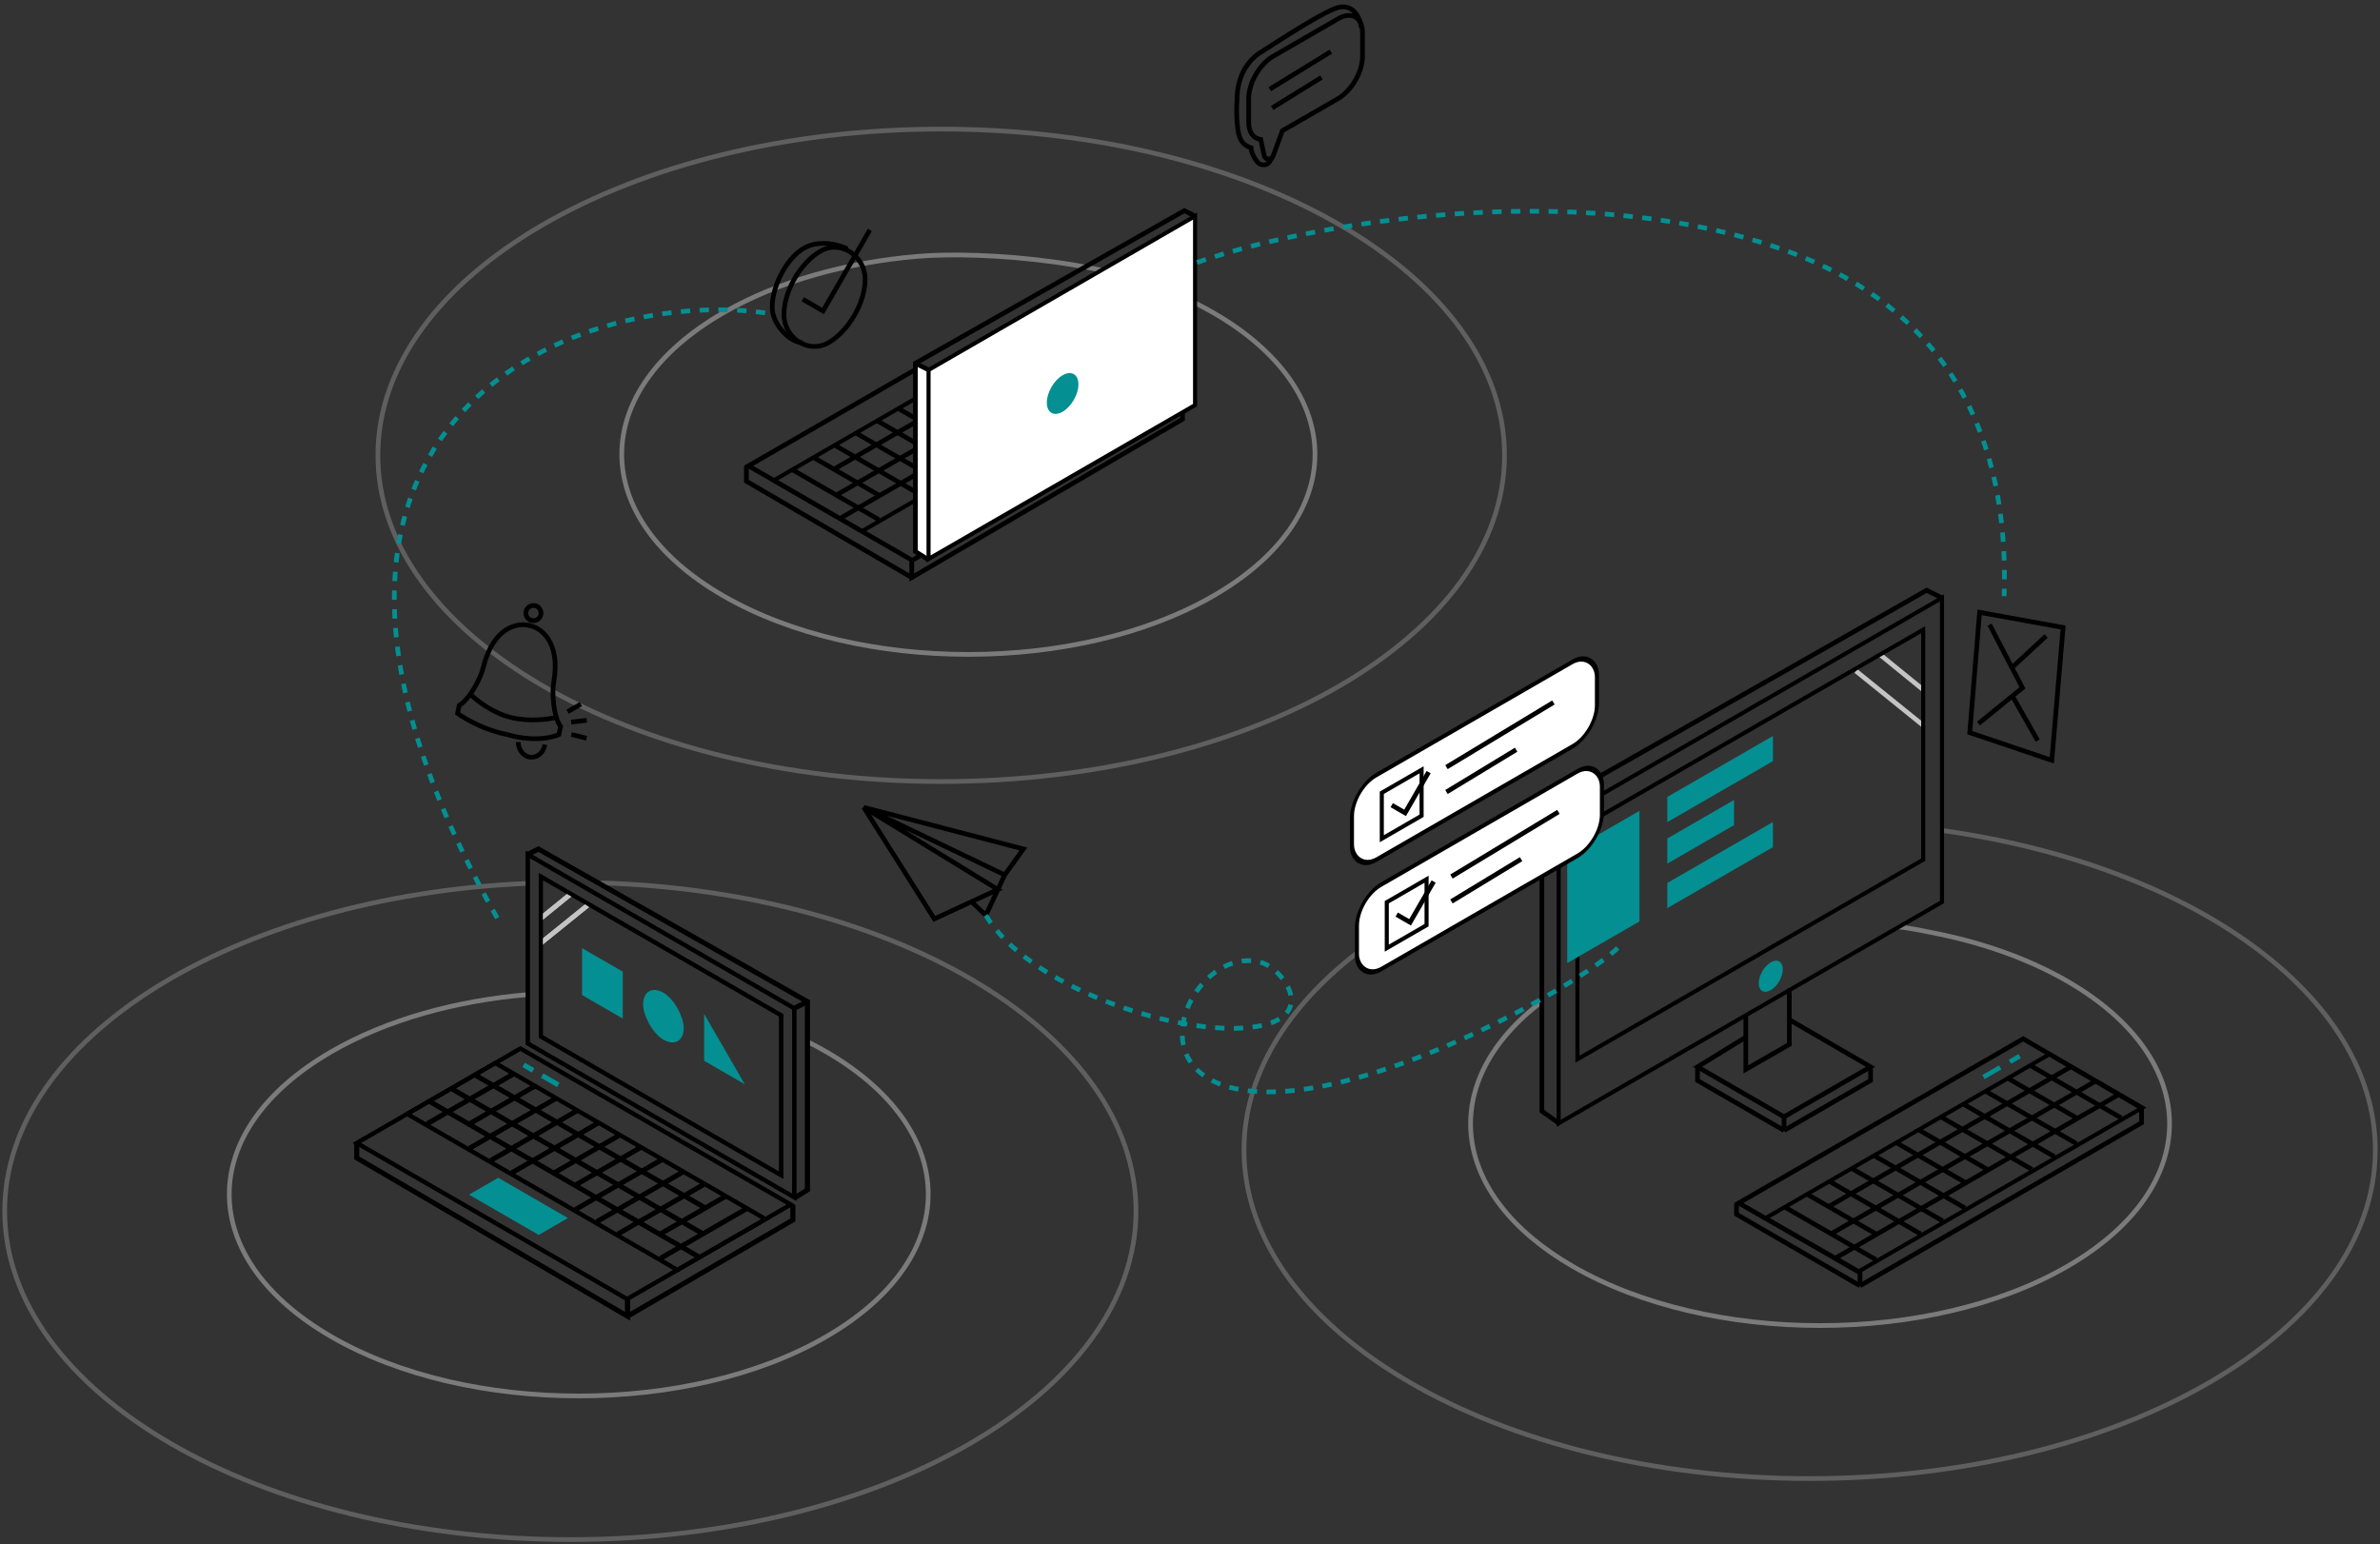 <svg width="507" height="329" viewBox="0 0 507 329" fill="none" xmlns="http://www.w3.org/2000/svg">
<rect x="0" y="0" width="507" height="329" fill="#333333" stroke="none"/>
<path d="M404.5 197.5C405.5 197.5 409.333 198.221 411 198.581C421.735 200.616 431.828 204.097 440.363 209.025C469.438 225.811 469.438 253.026 440.363 269.812C411.289 286.599 364.15 286.599 335.076 269.812C308.388 254.404 306.198 230.209 328.504 213.358" stroke="#C4C4C4" stroke-opacity="0.5"/>
<path d="M112.5 211.886C97.184 213.174 82.429 217.22 70.644 224.025C41.569 240.811 41.569 268.026 70.644 284.812C99.718 301.598 146.856 301.598 175.931 284.812C205.005 268.026 205.005 240.811 175.931 224.025C174.654 223.288 173.343 222.583 172 221.911" stroke="#C4C4C4" stroke-opacity="0.5"/>
<path d="M254.568 64.53L254.583 64.539L254.599 64.547C255.931 65.214 257.231 65.913 258.498 66.644C287.333 83.292 287.333 110.283 258.498 126.931C229.663 143.579 182.912 143.579 154.076 126.931C125.241 110.283 125.241 83.292 154.076 66.644C165.766 59.895 180.398 55.882 195.588 54.605C202.497 54.024 213.393 54.281 224.508 55.804C235.627 57.328 246.879 60.107 254.568 64.53Z" stroke="#C4C4C4" stroke-opacity="0.5"/>
<path d="M320.5 97C320.5 116.077 307.185 133.442 285.455 146.065C263.738 158.681 233.703 166.5 200.5 166.5C167.297 166.5 137.262 158.681 115.545 146.065C93.815 133.442 80.5 116.077 80.5 97C80.5 77.923 93.815 60.558 115.545 47.935C137.262 35.319 167.297 27.5 200.5 27.5C233.703 27.5 263.738 35.319 285.455 47.935C307.185 60.558 320.5 77.923 320.5 97Z" stroke="#C4C4C4" stroke-opacity="0.3"/>
<path d="M413.5 176.899C466.547 184.232 506 211.94 506 245C506 283.66 452.05 315 385.5 315C318.95 315 265 283.66 265 245C265 229.241 273.964 214.699 289.091 203" stroke="#C4C4C4" stroke-opacity="0.3"/>
<path d="M128 188.1C191.528 190.062 242 220.607 242 258C242 296.66 188.05 328 121.5 328C54.95 328 1 296.66 1 258C1 221.197 49.89 191.028 112 188.214" stroke="#C4C4C4" stroke-opacity="0.3"/>
<rect width="66.493" height="40.258" transform="matrix(0.866 0.5 -0.866 0.5 110.865 223.381)" stroke="black"/>
<rect width="66.493" height="21.677" transform="matrix(0.866 0.5 -0.866 0.5 105.501 226.478)" stroke="black"/>
<path d="M109.453 228.76L91.015 239.405" stroke="black"/>
<path d="M113.969 231.368L99.889 239.497" stroke="black"/>
<path d="M132.035 241.798L117.955 249.927" stroke="black"/>
<path d="M118.485 233.975L100.047 244.62" stroke="black"/>
<path d="M123.002 236.583L104.564 247.228" stroke="black"/>
<path d="M127.519 239.19L109.081 249.835" stroke="black"/>
<path d="M136.551 244.405L122.471 252.534" stroke="black"/>
<path d="M141.068 247.013L122.63 257.658" stroke="black"/>
<path d="M145.584 249.621L127.146 260.266" stroke="black"/>
<path d="M150.101 252.228L131.663 262.873" stroke="black"/>
<path d="M154.617 254.835L140.537 262.964" stroke="black"/>
<path d="M159.133 257.443L140.695 268.089" stroke="black"/>
<path d="M101.142 228.994L150.186 257.313" stroke="black"/>
<path d="M96.114 231.897L149.747 262.862" stroke="black"/>
<path d="M91.421 234.607L148.723 267.69" stroke="black"/>
<path d="M111.57 226.885L113.546 228.026" stroke="#048F92"/>
<path d="M115.522 229.167L118.909 231.123" stroke="#048F92"/>
<rect width="65.558" height="40.258" transform="matrix(0.866 0.5 -2.20305e-08 1 112.422 182.042)" stroke="black"/>
<path d="M121.607 190.442L115.205 195.649" stroke="#C4C4C4"/>
<path d="M125.161 192.881L115.097 201.01" stroke="#C4C4C4"/>
<rect width="59.131" height="34.065" transform="matrix(0.866 0.5 -2.20305e-08 1 115.205 186.746)" stroke="black"/>
<path d="M168.903 214.946L172 213.397" stroke="black"/>
<path d="M76 243.591V246.688L133.677 280.419V276.881" stroke="black"/>
<path d="M133.677 280.419L168.903 259.903V256.752" stroke="black"/>
<path d="M112.387 182.042L114.71 180.881L172 213.397V253.5L169.29 255.203" stroke="black"/>
<rect width="17.079" height="7.114" transform="matrix(0.866 0.5 -0.866 0.5 106.131 250.958)" fill="#048F92"/>
<rect width="66.493" height="40.258" transform="matrix(0.866 0.5 -0.866 0.5 110.865 223.381)" stroke="black"/>
<rect width="66.493" height="21.677" transform="matrix(0.866 0.5 -0.866 0.5 105.501 226.478)" stroke="black"/>
<path d="M109.453 228.76L91.015 239.405" stroke="black"/>
<path d="M113.969 231.368L99.889 239.497" stroke="black"/>
<path d="M132.035 241.798L117.955 249.927" stroke="black"/>
<path d="M118.485 233.975L100.047 244.62" stroke="black"/>
<path d="M123.002 236.583L104.564 247.228" stroke="black"/>
<path d="M127.519 239.19L109.081 249.835" stroke="black"/>
<path d="M136.551 244.405L122.471 252.534" stroke="black"/>
<path d="M141.068 247.013L122.63 257.658" stroke="black"/>
<path d="M145.584 249.621L127.146 260.266" stroke="black"/>
<path d="M150.101 252.228L131.663 262.873" stroke="black"/>
<path d="M154.617 254.835L140.537 262.964" stroke="black"/>
<path d="M159.133 257.443L140.695 268.089" stroke="black"/>
<path d="M101.142 228.994L150.186 257.313" stroke="black"/>
<path d="M96.114 231.897L149.747 262.862" stroke="black"/>
<path d="M91.421 234.607L148.723 267.69" stroke="black"/>
<path d="M111.57 226.885L113.546 228.026" stroke="#048F92"/>
<path d="M115.522 229.167L118.909 231.123" stroke="#048F92"/>
<rect width="65.558" height="40.258" transform="matrix(0.866 0.5 -2.20305e-08 1 112.422 182.042)" stroke="black"/>
<path d="M121.607 190.442L115.205 195.649" stroke="#C4C4C4"/>
<path d="M125.161 192.881L115.097 201.01" stroke="#C4C4C4"/>
<rect width="59.131" height="34.065" transform="matrix(0.866 0.5 -2.20305e-08 1 115.205 186.746)" stroke="black"/>
<path d="M168.903 214.946L172 213.397" stroke="black"/>
<path d="M76 243.591V246.688L133.677 280.419V276.881" stroke="black"/>
<path d="M133.677 280.419L168.903 259.903V256.752" stroke="black"/>
<path d="M112.387 182.042L114.71 180.881L172 213.397V253.5L169.29 255.203" stroke="black"/>
<rect width="17.079" height="7.114" transform="matrix(0.866 0.5 -0.866 0.5 106.131 250.958)" fill="#048F92"/>
<path d="M251.903 86.129L194.319 119.375L159.454 99.246L195 78.724" stroke="black"/>
<rect width="66.493" height="21.677" transform="matrix(-0.866 0.5 0.866 0.5 222.402 69.097)" stroke="black"/>
<path d="M218.451 71.378L236.889 82.024" stroke="black"/>
<path d="M213.934 73.986L228.014 82.115" stroke="black"/>
<path d="M195.869 84.416L209.948 92.546" stroke="black"/>
<path d="M209.418 76.594L227.856 87.239" stroke="black"/>
<path d="M204.901 79.201L223.339 89.846" stroke="black"/>
<path d="M200.385 81.809L218.823 92.454" stroke="black"/>
<path d="M191.352 87.024L205.432 95.153" stroke="black"/>
<path d="M186.835 89.631L205.273 100.277" stroke="black"/>
<path d="M182.319 92.239L200.757 102.884" stroke="black"/>
<path d="M177.803 94.847L196.241 105.492" stroke="black"/>
<path d="M173.286 97.454L187.366 105.583" stroke="black"/>
<path d="M168.77 100.062L187.208 110.707" stroke="black"/>
<path d="M226.761 71.613L177.717 99.932" stroke="black"/>
<path d="M231.789 74.516L178.156 105.481" stroke="black"/>
<path d="M236.482 77.226L179.18 110.309" stroke="black"/>
<path d="M216.333 69.504L214.357 70.645" stroke="#048F92"/>
<path d="M212.381 71.786L208.994 73.741" stroke="#048F92"/>
<path d="M251.903 86.21V89.306L194.226 123.038V119.5" stroke="black"/>
<path d="M194.226 123.038L159 102.522V99.371" stroke="black"/>
<path d="M198 79L195 77.5V117.5L198 119V79Z" fill="white"/>
<rect width="65.558" height="40.258" transform="matrix(-0.866 0.5 2.20305e-08 1 254.578 46.042)" fill="white" stroke="black"/>
<circle r="3.887" transform="matrix(0.866 -0.5 2.20305e-08 1 226.366 83.83)" fill="#048F92"/>
<path d="M198.097 78.946L195 77.397" stroke="black"/>
<path d="M254.613 46.042L252.29 44.881L195 77.397V117.5L197.71 119.203" stroke="black"/>
<rect width="94.296" height="64.793" transform="matrix(-0.866 0.5 2.20305e-08 1 413.693 127.376)" stroke="black"/>
<path d="M400.483 139.457L409.69 146.948" stroke="#C4C4C4"/>
<path d="M395.37 142.966L409.846 154.658" stroke="#C4C4C4"/>
<rect width="85.051" height="48.997" transform="matrix(-0.866 0.5 2.20305e-08 1 409.69 134.142)" stroke="black"/>
<path d="M332.454 174.702L328 172.475" stroke="black"/>
<path d="M413.744 127.42L410.421 125.754L328.458 172.395V236.715L332.335 239.468" stroke="black"/>
<path d="M371.9 216.577V227.83L381.17 222.5V210.655" stroke="black"/>
<circle r="2.961" transform="matrix(0.866 -0.5 2.20305e-08 1 377.219 207.989)" fill="#048F92"/>
<path d="M381.221 217.271L398.474 227.291L380.045 237.931L361.616 227.291L371.849 220.992" stroke="black"/>
<path d="M380.045 240.839L398.474 230.199L398.474 227.181M380.045 240.839L361.616 230.199L361.616 227.181M380.045 240.839L380.045 237.712" stroke="black"/>
<path d="M395.697 270.772L370.395 256.299L430.989 221.315L456.202 236.047" stroke="black"/>
<rect width="69.968" height="22.81" transform="matrix(-0.866 0.5 0.866 0.5 436.633 224.574)" stroke="black"/>
<path d="M432.474 226.975L451.876 238.177" stroke="black"/>
<path d="M427.722 229.719L442.538 238.273" stroke="black"/>
<path d="M408.712 240.694L423.528 249.248" stroke="black"/>
<path d="M422.97 232.463L442.371 243.664" stroke="black"/>
<path d="M418.217 235.207L437.619 246.408" stroke="black"/>
<path d="M413.465 237.951L432.866 249.152" stroke="black"/>
<path d="M403.96 243.438L418.776 251.992" stroke="black"/>
<path d="M399.207 246.182L418.609 257.384" stroke="black"/>
<path d="M394.455 248.926L413.856 260.127" stroke="black"/>
<path d="M389.703 251.67L409.104 262.871" stroke="black"/>
<path d="M384.95 254.414L399.766 262.967" stroke="black"/>
<path d="M380.198 257.157L399.599 268.359" stroke="black"/>
<path d="M441.219 227.222L389.612 257.02" stroke="black"/>
<path d="M446.51 230.277L390.074 262.86" stroke="black"/>
<path d="M451.448 233.128L391.152 267.94" stroke="black"/>
<path d="M430.246 225.002L428.167 226.203" stroke="#048F92"/>
<path d="M426.088 227.404L422.523 229.462" stroke="#048F92"/>
<path d="M396.223 273.928L369.917 258.693V256.43M396.223 273.928V270.771M396.223 273.928L456.202 239.204V236.047" stroke="black"/>
<path d="M214.032 186.394L210 195L206.667 191.838M214.032 186.394L218 180.87L184 172M214.032 186.394L184 172M184 172L199.038 195.761L212.577 189.5L184 172Z" stroke="black"/>
<path d="M210 195C219 210 249.036 220.14 265 219C282 217.786 273.431 206.298 268.5 205C255 201.447 241.5 227.5 263.5 232C289.272 237.272 340.333 207.833 345.5 201" stroke="#048F92" stroke-dasharray="2 2"/>
<rect width="17.768" height="23.554" transform="matrix(0.866 -0.5 2.20305e-08 1 333.857 181.634)" fill="#048F92"/>
<rect width="25.988" height="5.359" transform="matrix(0.866 -0.5 2.20305e-08 1 355.179 169.789)" fill="#048F92"/>
<rect width="25.988" height="5.359" transform="matrix(0.866 -0.5 2.20305e-08 1 355.179 188.113)" fill="#048F92"/>
<rect width="16.413" height="5.359" transform="matrix(0.866 -0.5 2.20305e-08 1 355.179 178.637)" fill="#048F92"/>
<rect width="10" height="10" transform="matrix(0.866 0.5 -2.20305e-08 1 124 202)" fill="#048F92"/>
<path d="M150 216L158.66 231L150 226L150 216Z" fill="#048F92"/>
<rect width="10" height="10" rx="5" transform="matrix(0.866 0.5 -2.20305e-08 1 137 209)" fill="#048F92"/>
<path d="M255 55.92C277.704 47.909 334.392 37.582 378.904 52.852C419.721 66.855 427.865 99.326 426.931 127" stroke="#048F92" stroke-dasharray="2 2"/>
<path d="M163 66.659C122.534 61.057 46.212 90.083 106.143 196" stroke="#048F92" stroke-dasharray="2 2"/>
<path d="M437.086 161.984L419.609 156.081L421.701 130.455L439.494 133.683L437.086 161.984Z" stroke="black"/>
<path d="M421.46 154.151L430.829 146.543L423.839 133.081M435.881 135.49L428.916 141.931" stroke="black"/>
<path d="M434.075 157.769L428.656 148.22" stroke="black"/>
<path d="M112.849 133.287C110.449 132.584 105.103 133.397 102.925 142.274C102.522 144.202 100.125 148.93 97.836 150.262L97.473 151.996C97.473 151.996 101.918 155.264 107.979 156.476" stroke="black"/>
<path d="M112.464 133.206C114.945 133.524 119.518 136.411 117.957 145.417C117.554 147.344 117.855 152.637 119.42 154.774L119.057 156.509C119.057 156.509 114.848 158.497 107.979 156.476" stroke="black"/>
<circle cx="113.636" cy="130.616" r="1.616" stroke="black"/>
<path d="M120.909 151.627L123.738 150.011" stroke="black"/>
<path d="M121.678 153.841L124.988 153.454" stroke="black"/>
<path d="M121.717 156.476L124.95 157.284" stroke="black"/>
<path d="M110.403 158.093C110.403 159.878 111.678 161.325 113.251 161.325C114.663 161.325 115.834 160.16 116.06 158.632" stroke="black"/>
<path d="M100.302 147.991C101.514 149.203 104.908 151.87 108.787 152.84C112.666 153.81 116.868 153.244 118.484 152.84" stroke="black"/>
<path d="M271.196 12L270.946 11.567L270.946 11.567L271.196 12ZM268.567 29.694L269.057 29.591L268.981 29.233L268.618 29.197L268.567 29.694ZM269.284 33.1L268.795 33.203L268.795 33.203L269.284 33.1ZM271.201 33.239L271.67 33.412L271.67 33.412L271.201 33.239ZM273.187 27.851L272.937 27.418L272.78 27.508L272.717 27.678L273.187 27.851ZM285.053 21L285.303 21.433L285.303 21.433L285.053 21ZM285.053 4L284.803 3.567L284.803 3.567L285.053 4ZM266.5 21C266.5 19.451 267.047 17.701 267.955 16.128C268.863 14.556 270.105 13.207 271.446 12.433L270.946 11.567C269.417 12.449 268.061 13.944 267.089 15.628C266.116 17.313 265.5 19.234 265.5 21H266.5ZM266.5 26V21H265.5V26H266.5ZM268.618 29.197C267.993 29.133 267.48 28.837 267.114 28.325C266.741 27.803 266.5 27.029 266.5 26H265.5C265.5 27.176 265.775 28.172 266.301 28.907C266.834 29.652 267.606 30.099 268.517 30.192L268.618 29.197ZM269.774 32.997L269.057 29.591L268.078 29.797L268.795 33.203L269.774 32.997ZM270.732 33.067C270.558 33.538 269.877 33.488 269.774 32.997L268.795 33.203C269.105 34.676 271.15 34.825 271.67 33.412L270.732 33.067ZM272.717 27.678L270.732 33.067L271.67 33.412L273.656 28.023L272.717 27.678ZM284.803 20.567L272.937 27.418L273.437 28.284L285.303 21.433L284.803 20.567ZM289.749 12C289.749 13.548 289.202 15.298 288.294 16.871C287.386 18.444 286.144 19.793 284.803 20.567L285.303 21.433C286.831 20.55 288.187 19.056 289.16 17.371C290.132 15.687 290.749 13.765 290.749 12H289.749ZM289.749 7V12H290.749V7H289.749ZM285.303 4.433C286.646 3.657 287.746 3.647 288.477 4.069C289.208 4.491 289.749 5.448 289.749 7H290.749C290.749 5.238 290.126 3.866 288.977 3.203C287.827 2.539 286.329 2.686 284.803 3.567L285.303 4.433ZM271.446 12.433L285.303 4.433L284.803 3.567L270.946 11.567L271.446 12.433Z" fill="black"/>
<path d="M290 6C290 5 289 1 285.5 1.5C282.7 1.9 273 8.333 268 11.5C264 14.5 263.5 19 263.5 21.5C263.333 23.833 263.5 27.5 264 29C264.354 30.061 265 31 266.5 31.5C266.5 32.5 267.652 34.717 268.5 35C270 35.5 270.5 34.5 271 33.5" stroke="black"/>
<path d="M270.5 19L283.5 11" stroke="black"/>
<path d="M271 23L281.5 16.5" stroke="black"/>
<path d="M184.294 59.5C184.294 64.471 180.805 70.515 176.5 73C172.195 75.485 167 71.971 167 67C167 62.029 170.489 55.985 174.794 53.5C179.099 51.015 184.294 54.529 184.294 59.5Z" stroke="black"/>
<path d="M180.5 53C180.5 53 176 50.786 172 52.5C168 54.214 164.5 60.529 164.5 65.5C164.5 69.111 168.342 73.101 171 73" stroke="black"/>
<path d="M171 63.75L175.33 66.25L185.289 49" stroke="black"/>
<rect width="60.263" height="18.015" rx="6" transform="matrix(0.866 -0.5 2.20305e-08 1 288 168.131)" fill="white" stroke="black"/>
<path d="M296.478 171.536L299.323 173.179L304.338 164.493" stroke="black"/>
<path d="M308.134 163.433L330.918 149.657" stroke="black"/>
<path d="M308.134 168.732L322.97 159.724" stroke="black"/>
<rect width="9.789" height="9.789" transform="matrix(0.866 -0.5 2.20305e-08 1 294.358 168.896)" stroke="black"/>
<rect width="60.263" height="18.015" rx="6" transform="matrix(0.866 -0.5 2.20305e-08 1 289.06 191.445)" fill="white" stroke="black"/>
<path d="M297.537 194.849L300.383 196.492L305.398 187.806" stroke="black"/>
<path d="M309.194 186.746L331.978 172.97" stroke="black"/>
<path d="M309.194 192.045L324.03 183.038" stroke="black"/>
<rect width="9.789" height="9.789" transform="matrix(0.866 -0.5 2.20305e-08 1 295.418 192.209)" stroke="black"/>
</svg>
